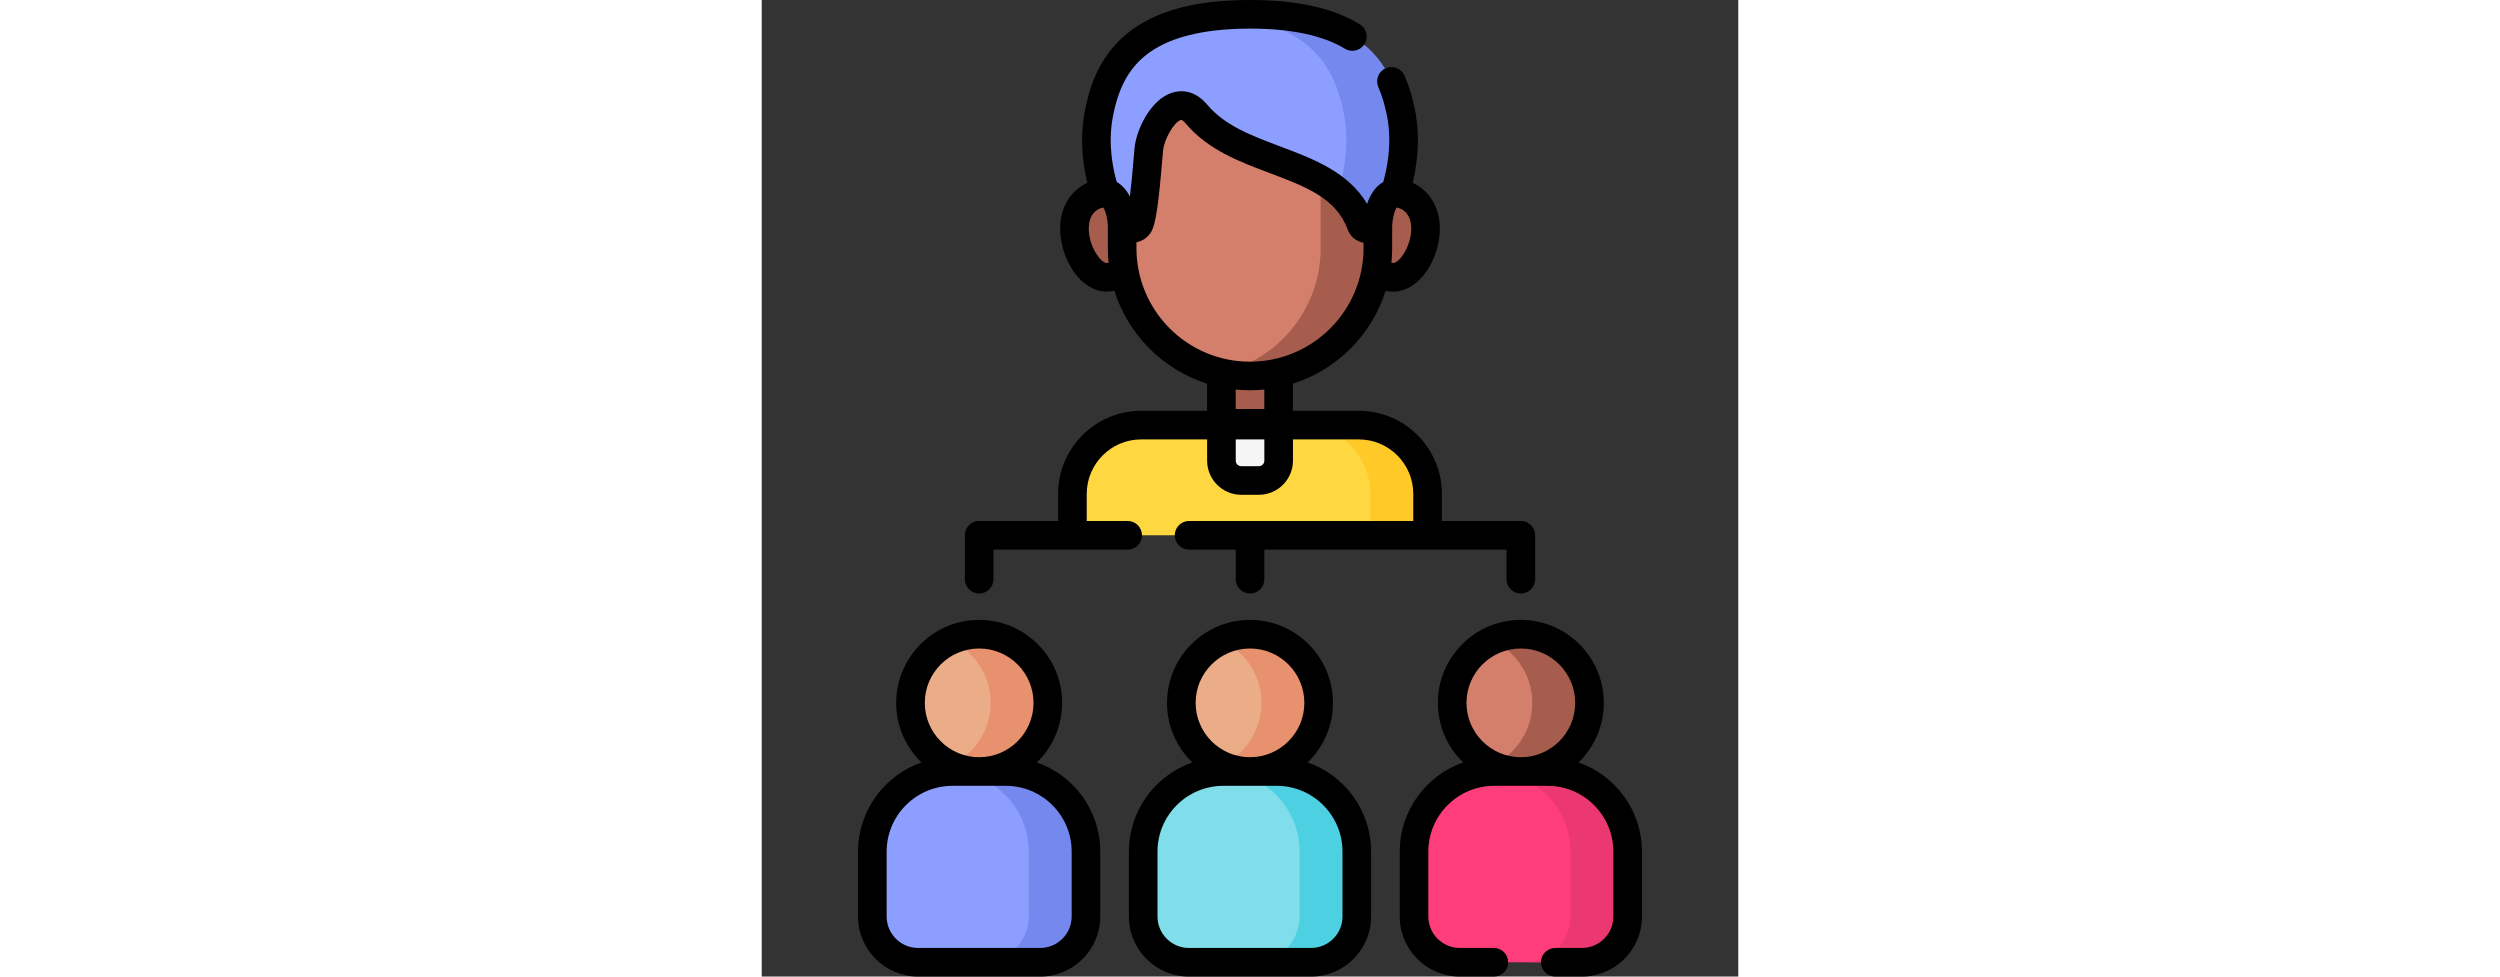 <svg id="Capa_1" enable-background="new 0 0 512 512" height="200" viewBox="0 0 512 512" width="512" xmlns="http://www.w3.org/2000/svg"><rect x="0" y="0" width="512" height="512" fill="#333333" stroke="none"/><g fill="#a65d4e"><path d="m241 190.032h30v31.884h-30z"/><path d="m196.615 123.135c0 12.168-7.055 22.238-15.758 22.238s-16.885-13.323-16.885-25.491 8.182-18.779 16.885-18.779 15.758 9.864 15.758 22.032z"/><path d="m315.385 123.135c0 12.168 7.055 22.238 15.758 22.238s16.885-13.323 16.885-25.491-8.182-18.779-16.885-18.779-15.758 9.864-15.758 22.032z"/></g><path d="m188.966 130.129v-49.788c0-34.916 28.305-63.221 63.221-63.221h7.627c34.916 0 63.221 28.305 63.221 63.221v49.788c0 36.998-29.993 66.99-66.99 66.99h-.088c-36.999.001-66.991-29.992-66.991-66.99z" fill="#d47f6c"/><path d="m259.813 17.121h-7.627c-3.82 0-7.553.358-11.187 1.007 29.577 5.284 52.034 31.118 52.034 62.214v49.788c0 31.854-22.24 58.496-52.034 65.293 4.811 1.098 9.812 1.697 14.956 1.697h.087c36.998 0 66.99-29.993 66.99-66.991v-49.788c.002-34.915-28.303-63.22-63.219-63.22z" fill="#a65d4e"/><path d="m331.873 101.118c-8.789 1.589-8.839 17.82-8.839 17.82s-7.215 3.039-8.752-1.161c-12.94-35.368-62.805-29.976-86.313-57.929-11.718-13.934-24.17 7.982-25.057 18.726-.894 10.738-2.861 35.392-5.195 39.203-2.34 3.811-8.752 1.161-8.752 1.161s-.05-16.231-8.839-17.82c0 0-7.585-19.601-3.377-41.425 5.147-26.701 19.982-52.193 79.251-52.193s74.104 25.492 79.249 52.194c4.209 21.823-3.376 41.424-3.376 41.424z" fill="#8c9eff"/><path d="m335.249 59.694c-5.145-26.702-19.98-52.194-79.249-52.194-5.356 0-10.344.211-15 .609 46.866 4.01 59.569 27.295 64.249 51.584 3.756 19.478-1.878 37.172-3.134 40.754 5.255 4.477 9.498 10.035 12.167 17.33 1.537 4.2 8.752 1.161 8.752 1.161s.05-16.231 8.839-17.82c0 0 7.585-19.601 3.376-41.424z" fill="#7488ed"/><path d="m198.952 222.878h114.096c19.913 0 36.055 16.142 36.055 36.055v21.706h-186.206v-21.706c0-19.912 16.142-36.055 36.055-36.055z" fill="#ffd740"/><path d="m313.048 222.878h-30c19.913 0 36.055 16.142 36.055 36.055v21.706h30v-21.706c0-19.912-16.143-36.055-36.055-36.055z" fill="#ffca28"/><path d="m260.623 251.912h-9.203c-5.743 0-10.399-4.656-10.399-10.399v-18.635h30v18.635c.001 5.744-4.655 10.399-10.398 10.399z" fill="#f5f5f5"/><circle cx="256" cy="368.5" fill="#ebad88" r="36"/><path d="m256 332.5c-5.355 0-10.432 1.178-15 3.275 12.391 5.689 21 18.198 21 32.725s-8.609 27.036-21 32.725c4.568 2.097 9.645 3.275 15 3.275 19.882 0 36-16.118 36-36s-16.118-36-36-36z" fill="#e8916f"/><path d="m288 504.5h-64c-13.255 0-24-10.745-24-24v-34c0-23.196 18.804-42 42-42h28c23.196 0 42 18.804 42 42v34c0 13.255-10.745 24-24 24z" fill="#80deea"/><path d="m270 404.5h-28c-.335 0-.667.017-1 .025 22.732.533 41 19.114 41 41.975v34c0 13.255-10.745 24-24 24h30c13.255 0 24-10.745 24-24v-34c0-23.196-18.804-42-42-42z" fill="#4dd0e1"/><circle cx="398" cy="368.5" fill="#d47f6c" r="36"/><path d="m398 332.5c-5.355 0-10.432 1.178-15 3.275 12.391 5.689 21 18.198 21 32.725s-8.609 27.036-21 32.725c4.568 2.097 9.645 3.275 15 3.275 19.882 0 36-16.118 36-36s-16.118-36-36-36z" fill="#a65d4e"/><path d="m430 504.5h-64c-13.255 0-24-10.745-24-24v-34c0-23.196 18.804-42 42-42h28c23.196 0 42 18.804 42 42v34c0 13.255-10.745 24-24 24z" fill="#ff3d7a"/><path d="m412 404.5h-28c-.335 0-.667.017-1 .025 22.732.533 41 19.114 41 41.975v34c0 13.255-10.745 24-24 24h30c13.255 0 24-10.745 24-24v-34c0-23.196-18.804-42-42-42z" fill="#eb3870"/><circle cx="114" cy="368.5" fill="#ebad88" r="36"/><path d="m114 332.5c-5.355 0-10.432 1.178-15 3.275 12.391 5.689 21 18.198 21 32.725s-8.609 27.036-21 32.725c4.568 2.097 9.645 3.275 15 3.275 19.882 0 36-16.118 36-36s-16.118-36-36-36z" fill="#e8916f"/><path d="m146 504.5h-64c-13.255 0-24-10.745-24-24v-34c0-23.196 18.804-42 42-42h28c23.196 0 42 18.804 42 42v34c0 13.255-10.745 24-24 24z" fill="#8c9eff"/><path d="m128 404.5h-28c-.335 0-.667.017-1 .025 22.732.533 41 19.114 41 41.975v34c0 13.255-10.745 24-24 24h30c13.255 0 24-10.745 24-24v-34c0-23.196-18.804-42-42-42z" fill="#7488ed"/><path d="m286.243 399.738c8.171-7.913 13.257-18.992 13.257-31.238 0-23.986-19.514-43.5-43.5-43.5s-43.5 19.514-43.5 43.5c0 12.246 5.086 23.325 13.257 31.238-19.34 6.737-33.257 25.155-33.257 46.762v34c0 17.369 14.131 31.5 31.5 31.5h64c17.369 0 31.5-14.131 31.5-31.5v-34c0-21.607-13.917-40.025-33.257-46.762zm-30.243-59.738c15.715 0 28.5 12.785 28.5 28.5s-12.785 28.5-28.5 28.5-28.5-12.785-28.5-28.5 12.785-28.5 28.5-28.5zm48.5 140.5c0 9.098-7.402 16.5-16.5 16.5h-64c-9.098 0-16.5-7.402-16.5-16.5v-34c0-19.023 15.477-34.5 34.5-34.5h28c19.023 0 34.5 15.477 34.5 34.5z"/><path d="m428.243 399.738c8.171-7.913 13.257-18.992 13.257-31.238 0-23.986-19.514-43.5-43.5-43.5s-43.5 19.514-43.5 43.5c0 12.246 5.086 23.325 13.257 31.238-19.34 6.737-33.257 25.155-33.257 46.762v34c0 17.369 14.131 31.5 31.5 31.5h17.865c4.143 0 7.5-3.357 7.5-7.5s-3.357-7.5-7.5-7.5h-17.865c-9.098 0-16.5-7.402-16.5-16.5v-34c0-19.023 15.477-34.5 34.5-34.5h28c19.023 0 34.5 15.477 34.5 34.5v34c0 9.098-7.402 16.5-16.5 16.5h-13.949c-4.143 0-7.5 3.357-7.5 7.5s3.357 7.5 7.5 7.5h13.949c17.369 0 31.5-14.131 31.5-31.5v-34c0-21.607-13.917-40.025-33.257-46.762zm-30.243-59.738c15.715 0 28.5 12.785 28.5 28.5s-12.785 28.5-28.5 28.5-28.5-12.785-28.5-28.5 12.785-28.5 28.5-28.5z"/><path d="m144.243 399.738c8.171-7.913 13.257-18.992 13.257-31.238 0-23.986-19.514-43.5-43.5-43.5s-43.5 19.514-43.5 43.5c0 12.246 5.086 23.325 13.257 31.238-19.34 6.737-33.257 25.155-33.257 46.762v34c0 17.369 14.131 31.5 31.5 31.5h64c17.369 0 31.5-14.131 31.5-31.5v-34c0-21.607-13.917-40.025-33.257-46.762zm-30.243-59.738c15.715 0 28.5 12.785 28.5 28.5s-12.785 28.5-28.5 28.5-28.5-12.785-28.5-28.5 12.785-28.5 28.5-28.5zm48.5 140.5c0 9.098-7.402 16.5-16.5 16.5h-64c-9.098 0-16.5-7.402-16.5-16.5v-34c0-19.023 15.477-34.5 34.5-34.5h28c19.023 0 34.5 15.477 34.5 34.5z"/><path d="m199.365 280.64c0-4.143-3.357-7.5-7.5-7.5h-21.468v-14.206c0-15.746 12.81-28.556 28.555-28.556h34.57v11.136c0 9.869 8.029 17.898 17.898 17.898h9.202c9.87 0 17.899-8.029 17.899-17.898v-11.136h34.525c15.745 0 28.555 12.81 28.555 28.556v14.206h-117.55c-4.143 0-7.5 3.357-7.5 7.5s3.357 7.5 7.5 7.5h24.472v15.536c0 4.143 3.357 7.5 7.5 7.5s7.5-3.357 7.5-7.5v-15.536h126.977v15.536c0 4.143 3.357 7.5 7.5 7.5s7.5-3.357 7.5-7.5v-23.036c0-4.143-3.357-7.5-7.5-7.5h-41.397v-14.206c0-24.017-19.538-43.556-43.555-43.556h-34.548v-14.217c23.096-7.319 41.354-25.615 48.622-48.734 1.321.293 2.666.443 4.018.443 13.96 0 24.391-17.417 24.391-32.99 0-12.174-6.318-20.353-14.264-24.039 2.06-8.391 4.265-22.434 1.347-37.567-1.362-7.068-3.194-13.161-5.601-18.628-1.669-3.792-6.095-5.512-9.886-3.843s-5.512 6.095-3.843 9.886c1.948 4.427 3.453 9.472 4.601 15.425 2.826 14.651-.331 28.447-2.046 34.323-4.14 2.368-6.847 6.639-8.443 11.461-9.961-16.732-28.065-23.541-45.648-30.154-14.869-5.592-28.914-10.874-38.037-21.722-7.11-8.454-14.681-7.646-18.559-6.409-11.435 3.644-18.914 19.664-19.713 29.34l-.106 1.288c-.834 10.051-1.603 18.01-2.301 23.837-1.62-3.209-3.874-5.931-6.884-7.649-1.726-5.852-4.879-19.555-2.032-34.315 2.841-14.742 8.004-24.532 16.739-31.746 11.544-9.534 30.098-14.368 55.145-14.368 21.507 0 38.251 3.551 49.768 10.554 3.535 2.151 8.151 1.027 10.305-2.512 2.152-3.539 1.027-8.152-2.512-10.305-14.095-8.571-32.923-12.737-57.561-12.737-29.028 0-50.19 5.822-64.696 17.8-15.049 12.426-19.716 29.051-21.917 40.474-2.919 15.133-.713 29.177 1.347 37.567-7.946 3.686-14.264 11.865-14.264 24.039 0 15.573 10.431 32.99 24.391 32.99 1.352 0 2.697-.15 4.018-.443 7.265 23.104 25.513 41.392 48.622 48.72v14.231h-34.548c-24.017 0-43.555 19.539-43.555 43.556v14.206h-41.398c-4.143 0-7.5 3.357-7.5 7.5v23.036c0 4.143 3.357 7.5 7.5 7.5s7.5-3.357 7.5-7.5v-15.536h70.365c4.143 0 7.5-3.358 7.5-7.5zm64.157-39.126c0 1.599-1.301 2.898-2.899 2.898h-9.202c-1.599 0-2.898-1.3-2.898-2.898v-11.136h15v11.136zm67.618-103.644c-.342 0-.675-.05-.994-.138.255-2.5.385-5.037.385-7.603v-10.956c.002-.07.004-.141.004-.212.012-3.807 1.221-8.719 2.427-10.181 3.753.747 7.57 3.953 7.57 11.099-.002 9.479-6.38 17.991-9.392 17.991zm-150.28 0c-3.013 0-9.391-8.512-9.391-17.99 0-7.143 3.813-10.35 7.565-11.098 1.121 1.383 2.393 5.974 2.431 10.18 0 .07.002.14.004.209v10.958c0 2.566.13 5.103.385 7.603-.319.088-.651.138-.994.138zm15.61-7.74v-3.099c3.034-.647 5.787-2.312 7.644-5.336 2.435-3.974 3.875-13.603 6.167-41.213l.107-1.289c.496-6.009 5.721-15.142 9.317-16.288.724-.229 2.01 1.159 2.524 1.771 11.649 13.853 28.217 20.082 44.237 26.107 18.637 7.009 34.732 13.062 40.772 29.571 1.018 2.781 3.067 4.962 5.772 6.14.826.36 1.672.607 2.519.766v2.87c0 32.803-26.688 59.49-59.57 59.49-32.802 0-59.489-26.687-59.489-59.49zm59.57 74.49c2.517 0 5.006-.126 7.46-.371v10.171h-15v-10.177c2.48.249 4.995.377 7.54.377z"/></svg>